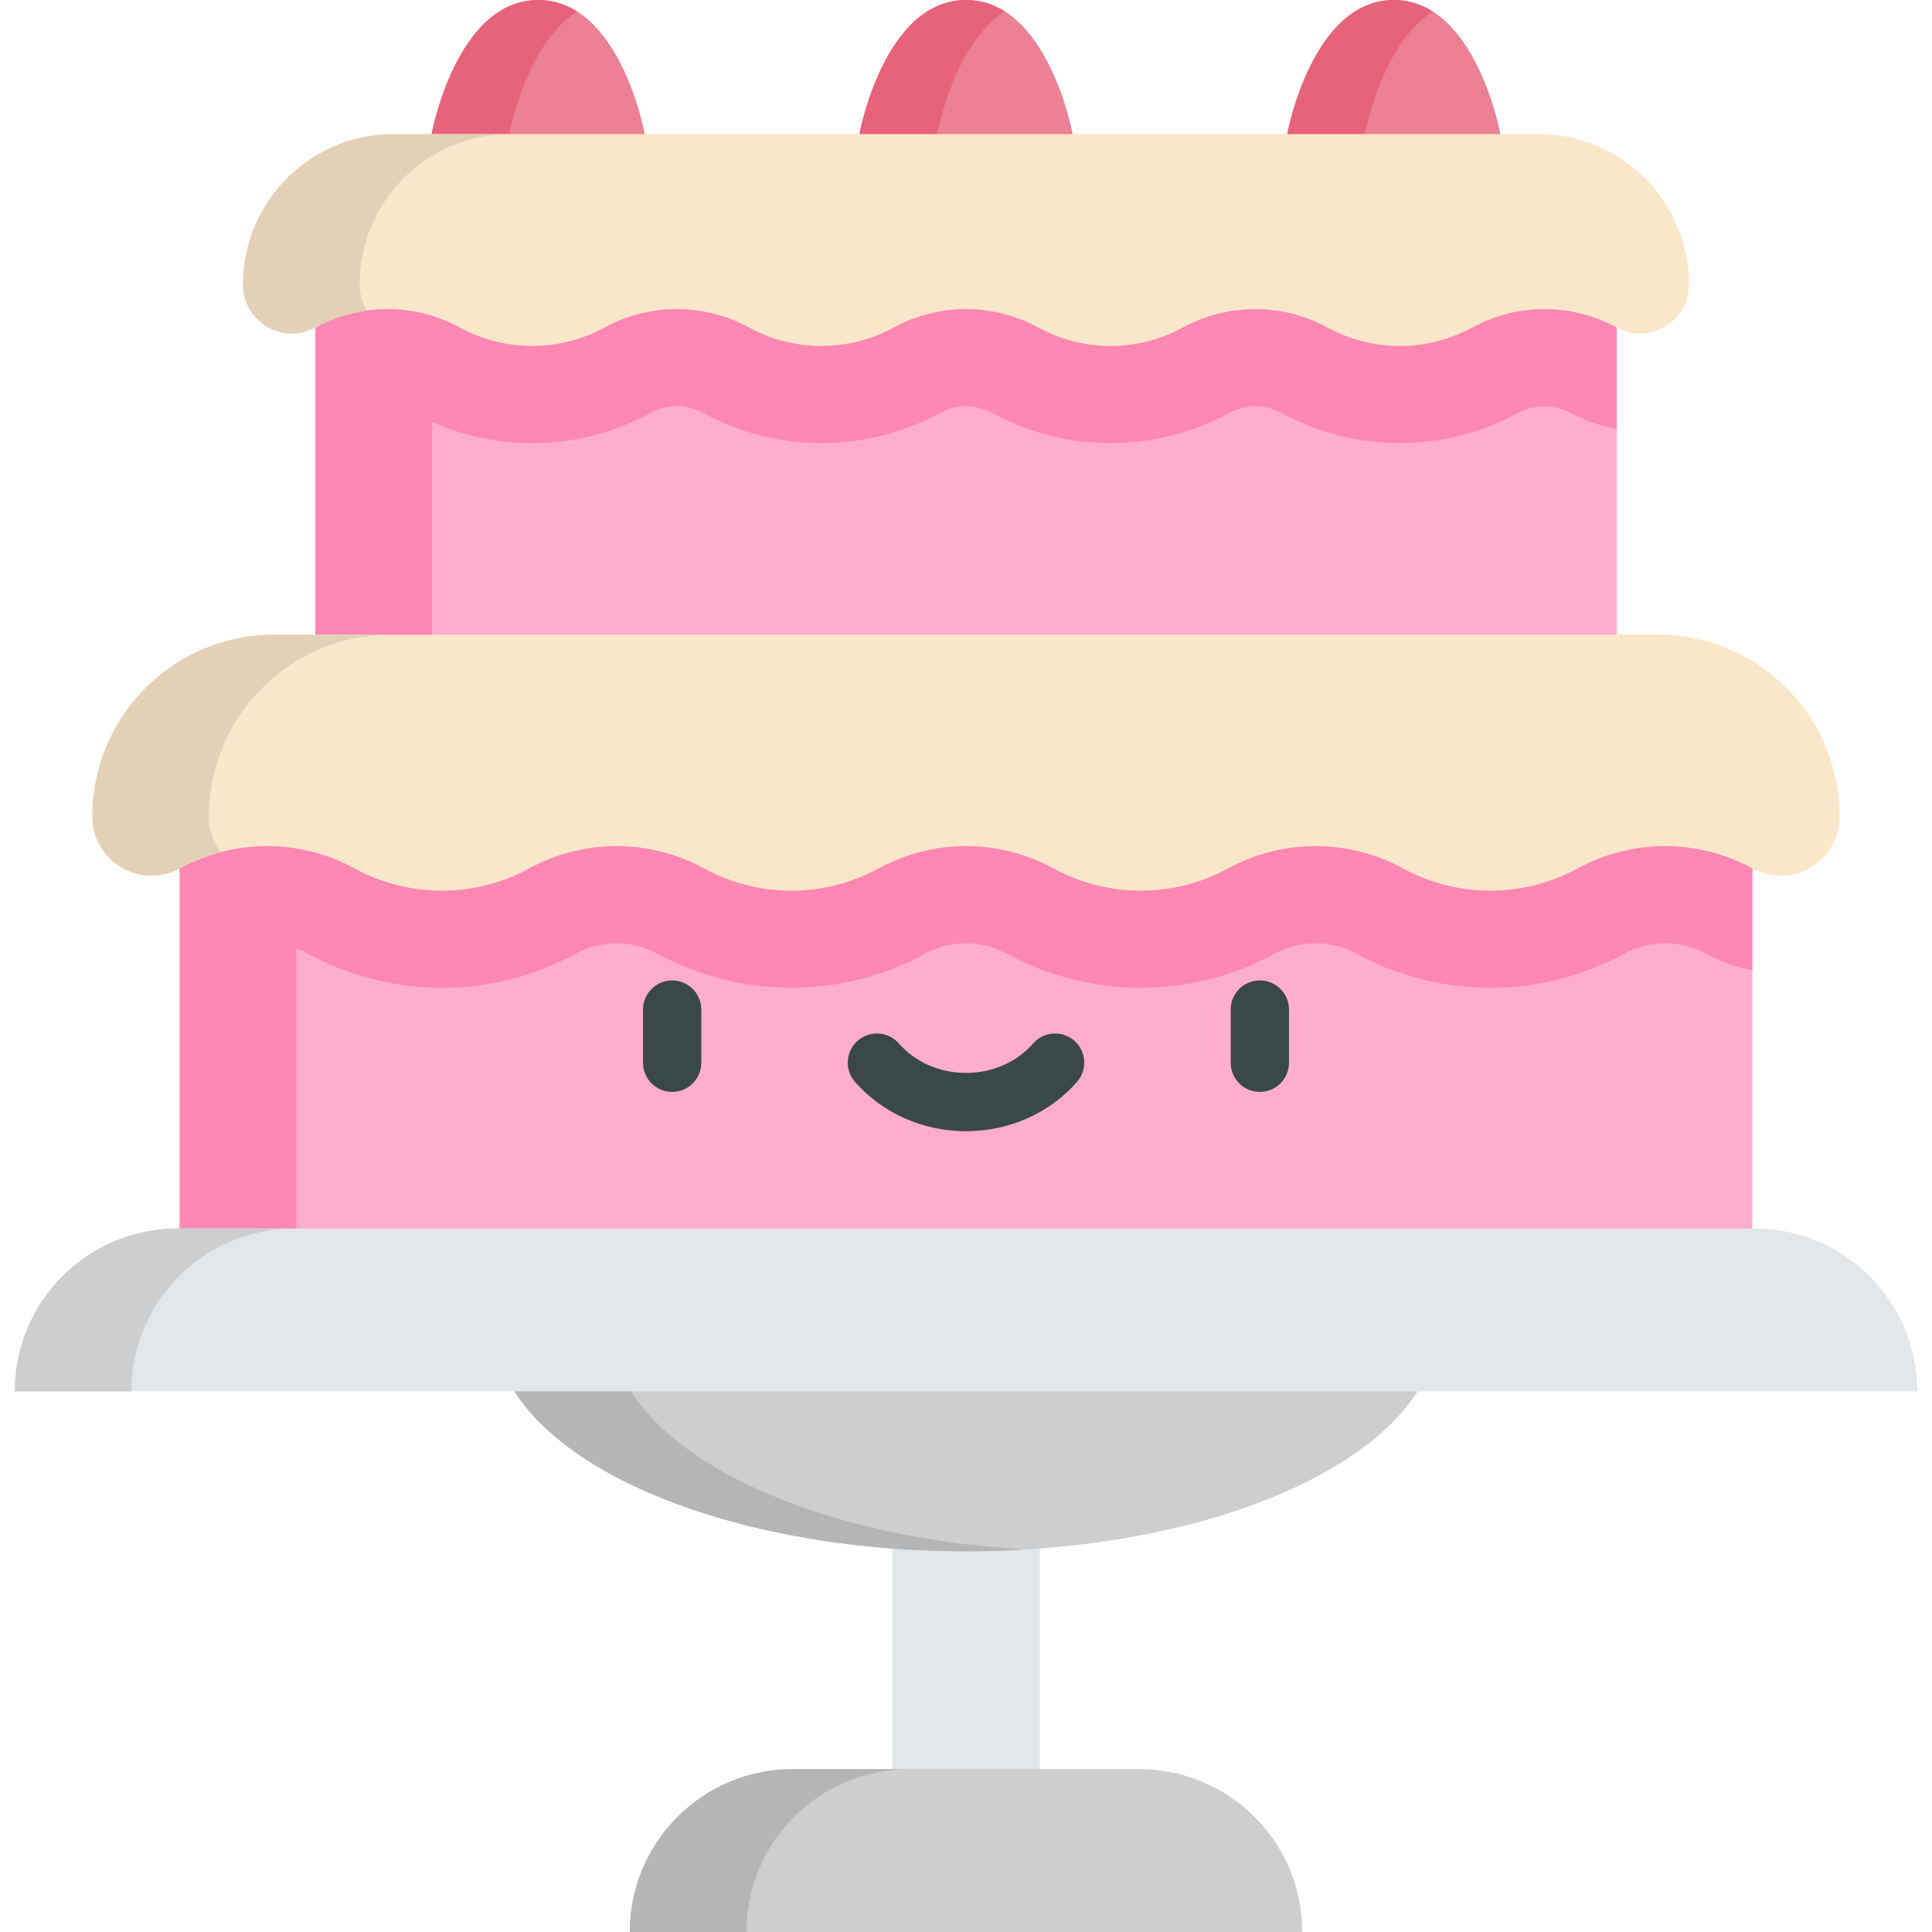 <?xml version="1.0" encoding="iso-8859-1"?>
<!-- Generator: Adobe Illustrator 19.0.0, SVG Export Plug-In . SVG Version: 6.00 Build 0)  -->
<svg version="1.1" id="Capa_1" xmlns="http://www.w3.org/2000/svg" xmlns:xlink="http://www.w3.org/1999/xlink" x="0px" y="0px"
	 viewBox="0 0 512 512" style="enable-background:new 0 0 512 512;" xml:space="preserve">
<rect x="236.437" y="381.291" style="fill:#E3E6E8;" width="39.118" height="109.127"/>
<path style="fill:#CCCED0;" d="M380.96,351.492c0,32.92-55.946,59.608-124.96,59.608s-124.96-26.688-124.96-59.608H380.96z"/>
<path style="fill:#B3B5B7;" d="M161.946,351.492h-30.905c0,32.921,55.946,59.608,124.96,59.608c5.232,0,10.388-0.156,15.453-0.453
	C209.732,407.015,161.946,381.917,161.946,351.492z"/>
<path style="fill:#EC8094;" d="M341.118,35.534c0,0,6.52-35.534,28.252-35.534s28.252,35.534,28.252,35.534L369.37,52.881
	L341.118,35.534z"/>
<path style="fill:#E7627B;" d="M361.722,35.534c0,0,4.391-23.879,17.95-32.482C376.694,1.164,373.283,0,369.37,0
	c-21.732,0-28.252,35.534-28.252,35.534l28.252,17.347l10.302-6.326L361.722,35.534z"/>
<path style="fill:#EC8094;" d="M170.883,35.534c0,0-6.52-35.534-28.252-35.534s-28.252,35.534-28.252,35.534l28.252,17.347
	L170.883,35.534z"/>
<path style="fill:#E7627B;" d="M134.983,35.534c0,0,4.391-23.879,17.95-32.482C149.956,1.164,146.544,0,142.631,0
	c-21.732,0-28.252,35.534-28.252,35.534l28.252,17.347l10.302-6.326L134.983,35.534z"/>
<path style="fill:#EC8094;" d="M227.749,35.534c0,0,6.52-35.534,28.252-35.534c21.732,0,28.252,35.534,28.252,35.534l-28.252,17.347
	L227.749,35.534z"/>
<path style="fill:#E7627B;" d="M248.352,35.534c0,0,4.391-23.879,17.95-32.482C263.325,1.164,259.913,0,256.001,0
	c-21.732,0-28.252,35.534-28.252,35.534l28.252,17.348l10.302-6.326L248.352,35.534z"/>
<g>
	<polygon style="fill:#FFADCC;" points="83.555,168.186 83.555,86.795 100.615,63.607 401.606,63.607 428.446,86.795 
		428.446,168.186 256.001,202.11 	"/>
	<polygon style="fill:#FFADCC;" points="464.381,343.73 464.381,230.13 439.637,202.11 77.797,202.11 47.62,230.13 47.62,343.73 	
		"/>
</g>
<path style="fill:#FF87B4;" d="M401.606,63.607H131.521h-30.905l-17.06,23.187v26.829v54.561l172.445,33.924l15.453-3.04
	l-156.992-30.884v-56.369c8.349,3.683,17.433,5.619,26.576,5.619c10.971,0,21.861-2.776,31.493-8.03
	c2.088-1.139,4.449-1.741,6.828-1.741s4.74,0.602,6.828,1.741c9.632,5.254,20.521,8.03,31.493,8.03s21.861-2.776,31.493-8.03
	c2.088-1.139,4.449-1.741,6.828-1.741s4.74,0.602,6.828,1.741c9.631,5.254,20.521,8.03,31.493,8.03
	c10.971,0,21.861-2.776,31.493-8.03c2.088-1.139,4.449-1.741,6.828-1.741c2.379,0,4.74,0.602,6.828,1.741
	c9.632,5.254,20.521,8.03,31.493,8.03c10.971,0,21.861-2.776,31.493-8.03c2.088-1.139,4.449-1.741,6.828-1.741
	c2.379,0,4.74,0.602,6.828,1.741c3.854,2.103,8.039,3.515,12.332,4.22V86.795L401.606,63.607z"/>
<path style="fill:#FAE7CA;" d="M407.719,35.534H104.282c-22.028,0-39.887,17.857-39.887,39.887l0,0
	c0,9.835,10.526,16.083,19.16,11.374c11.943-6.515,26.378-6.515,38.321,0s26.378,6.515,38.321,0c11.943-6.515,26.378-6.515,38.321,0
	c11.943,6.515,26.378,6.515,38.321,0c11.943-6.515,26.378-6.515,38.321,0c11.943,6.515,26.378,6.515,38.321,0s26.378-6.515,38.321,0
	s26.378,6.515,38.321,0s26.378-6.515,38.321,0c8.634,4.709,19.16-1.54,19.16-11.374l0,0
	C447.606,53.392,429.748,35.534,407.719,35.534z"/>
<path style="fill:#E2D1B7;" d="M95.301,75.421L95.301,75.421c0-22.028,17.858-39.887,39.887-39.887h-30.905
	c-22.028,0-39.887,17.857-39.887,39.887l0,0c0,9.835,10.526,16.084,19.16,11.375c4.321-2.357,8.97-3.849,13.707-4.5
	C96.033,80.34,95.301,78.006,95.301,75.421z"/>
<path style="fill:#FF87B4;" d="M439.637,202.11H108.702H77.797L47.62,230.13v26.99v86.611h30.905v-92.367
	c1.053,0.384,2.082,0.838,3.069,1.375c10.853,5.92,23.123,9.049,35.486,9.049s24.634-3.129,35.486-9.049
	c3.309-1.805,7.052-2.759,10.821-2.759s7.512,0.954,10.821,2.76c10.853,5.919,23.123,9.048,35.486,9.048
	c12.362,0,24.633-3.129,35.486-9.049c3.309-1.805,7.052-2.759,10.821-2.759s7.512,0.954,10.821,2.76
	c10.853,5.919,23.123,9.048,35.486,9.048s24.634-3.129,35.486-9.049c3.309-1.805,7.052-2.759,10.821-2.759
	c3.769,0,7.512,0.954,10.821,2.759c10.853,5.92,23.123,9.049,35.486,9.049c12.362,0,24.634-3.129,35.486-9.048
	c3.309-1.805,7.052-2.76,10.821-2.76c3.769,0,7.512,0.954,10.821,2.759c3.867,2.11,8.042,3.582,12.332,4.379v-26.99L439.637,202.11z
	"/>
<path style="fill:#FAE7CA;" d="M439.337,168.186H72.664c-26.619,0-48.198,21.579-48.198,48.198l0,0
	c0,11.884,12.721,19.435,23.153,13.745c14.432-7.872,31.875-7.872,46.307,0c14.432,7.872,31.875,7.872,46.307,0
	c14.432-7.872,31.875-7.872,46.307,0c14.432,7.872,31.875,7.872,46.307,0c14.432-7.872,31.875-7.872,46.307,0
	c14.432,7.872,31.875,7.872,46.307,0c14.432-7.872,31.875-7.872,46.307,0c14.432,7.872,31.875,7.872,46.307,0
	c14.432-7.872,31.875-7.872,46.307,0c10.433,5.691,23.153-1.861,23.153-13.745l0,0C487.535,189.766,465.956,168.186,439.337,168.186
	z"/>
<path style="fill:#E2D1B7;" d="M55.372,216.385L55.372,216.385c0-26.619,21.579-48.199,48.198-48.199H72.664
	c-26.619,0-48.198,21.579-48.198,48.199l0,0c0,11.884,12.721,19.435,23.153,13.745c3.484-1.901,7.146-3.332,10.897-4.314
	C56.566,223.246,55.372,220.02,55.372,216.385z"/>
<g>
	<path style="fill:#3B484A;" d="M178.127,289.367c-4.267,0-7.726-3.459-7.726-7.726v-14.094c0-4.267,3.459-7.726,7.726-7.726
		c4.267,0,7.726,3.459,7.726,7.726v14.094C185.853,285.907,182.394,289.367,178.127,289.367z"/>
	<path style="fill:#3B484A;" d="M333.874,289.367c-4.267,0-7.726-3.459-7.726-7.726v-14.094c0-4.267,3.459-7.726,7.726-7.726
		s7.726,3.459,7.726,7.726v14.094C341.6,285.907,338.141,289.367,333.874,289.367z"/>
	<path style="fill:#3B484A;" d="M256.001,299.783c-11.433,0-22.161-4.771-29.432-13.089c-2.808-3.213-2.481-8.094,0.732-10.902
		c3.213-2.808,8.093-2.481,10.902,0.732c4.336,4.96,10.823,7.807,17.797,7.807c6.974,0,13.461-2.845,17.798-7.807
		c2.807-3.213,7.689-3.541,10.902-0.732s3.541,7.689,0.731,10.902C278.162,295.011,267.433,299.783,256.001,299.783z"/>
</g>
<path style="fill:#E3E6E8;" d="M464.94,325.568H47.061c-23.833,0-43.154,19.321-43.154,43.154l0,0h504.186l0,0
	C508.094,344.889,488.773,325.568,464.94,325.568z"/>
<g>
	<path style="fill:#CCCED0;" d="M77.968,325.568H47.062c-23.833,0-43.154,19.321-43.154,43.155l0,0h30.905l0,0
		C34.812,344.889,54.133,325.568,77.968,325.568z"/>
	<path style="fill:#CCCED0;" d="M301.948,468.846h-91.895c-23.833,0-43.154,19.321-43.154,43.154l0,0h178.204l0,0
		C345.103,488.167,325.782,468.846,301.948,468.846z"/>
</g>
<path style="fill:#B3B5B7;" d="M240.959,468.846h-30.905c-23.833,0-43.154,19.321-43.154,43.154l0,0h30.905l0,0
	C197.805,488.167,217.125,468.846,240.959,468.846z"/>
<g>
</g>
<g>
</g>
<g>
</g>
<g>
</g>
<g>
</g>
<g>
</g>
<g>
</g>
<g>
</g>
<g>
</g>
<g>
</g>
<g>
</g>
<g>
</g>
<g>
</g>
<g>
</g>
<g>
</g>
</svg>
